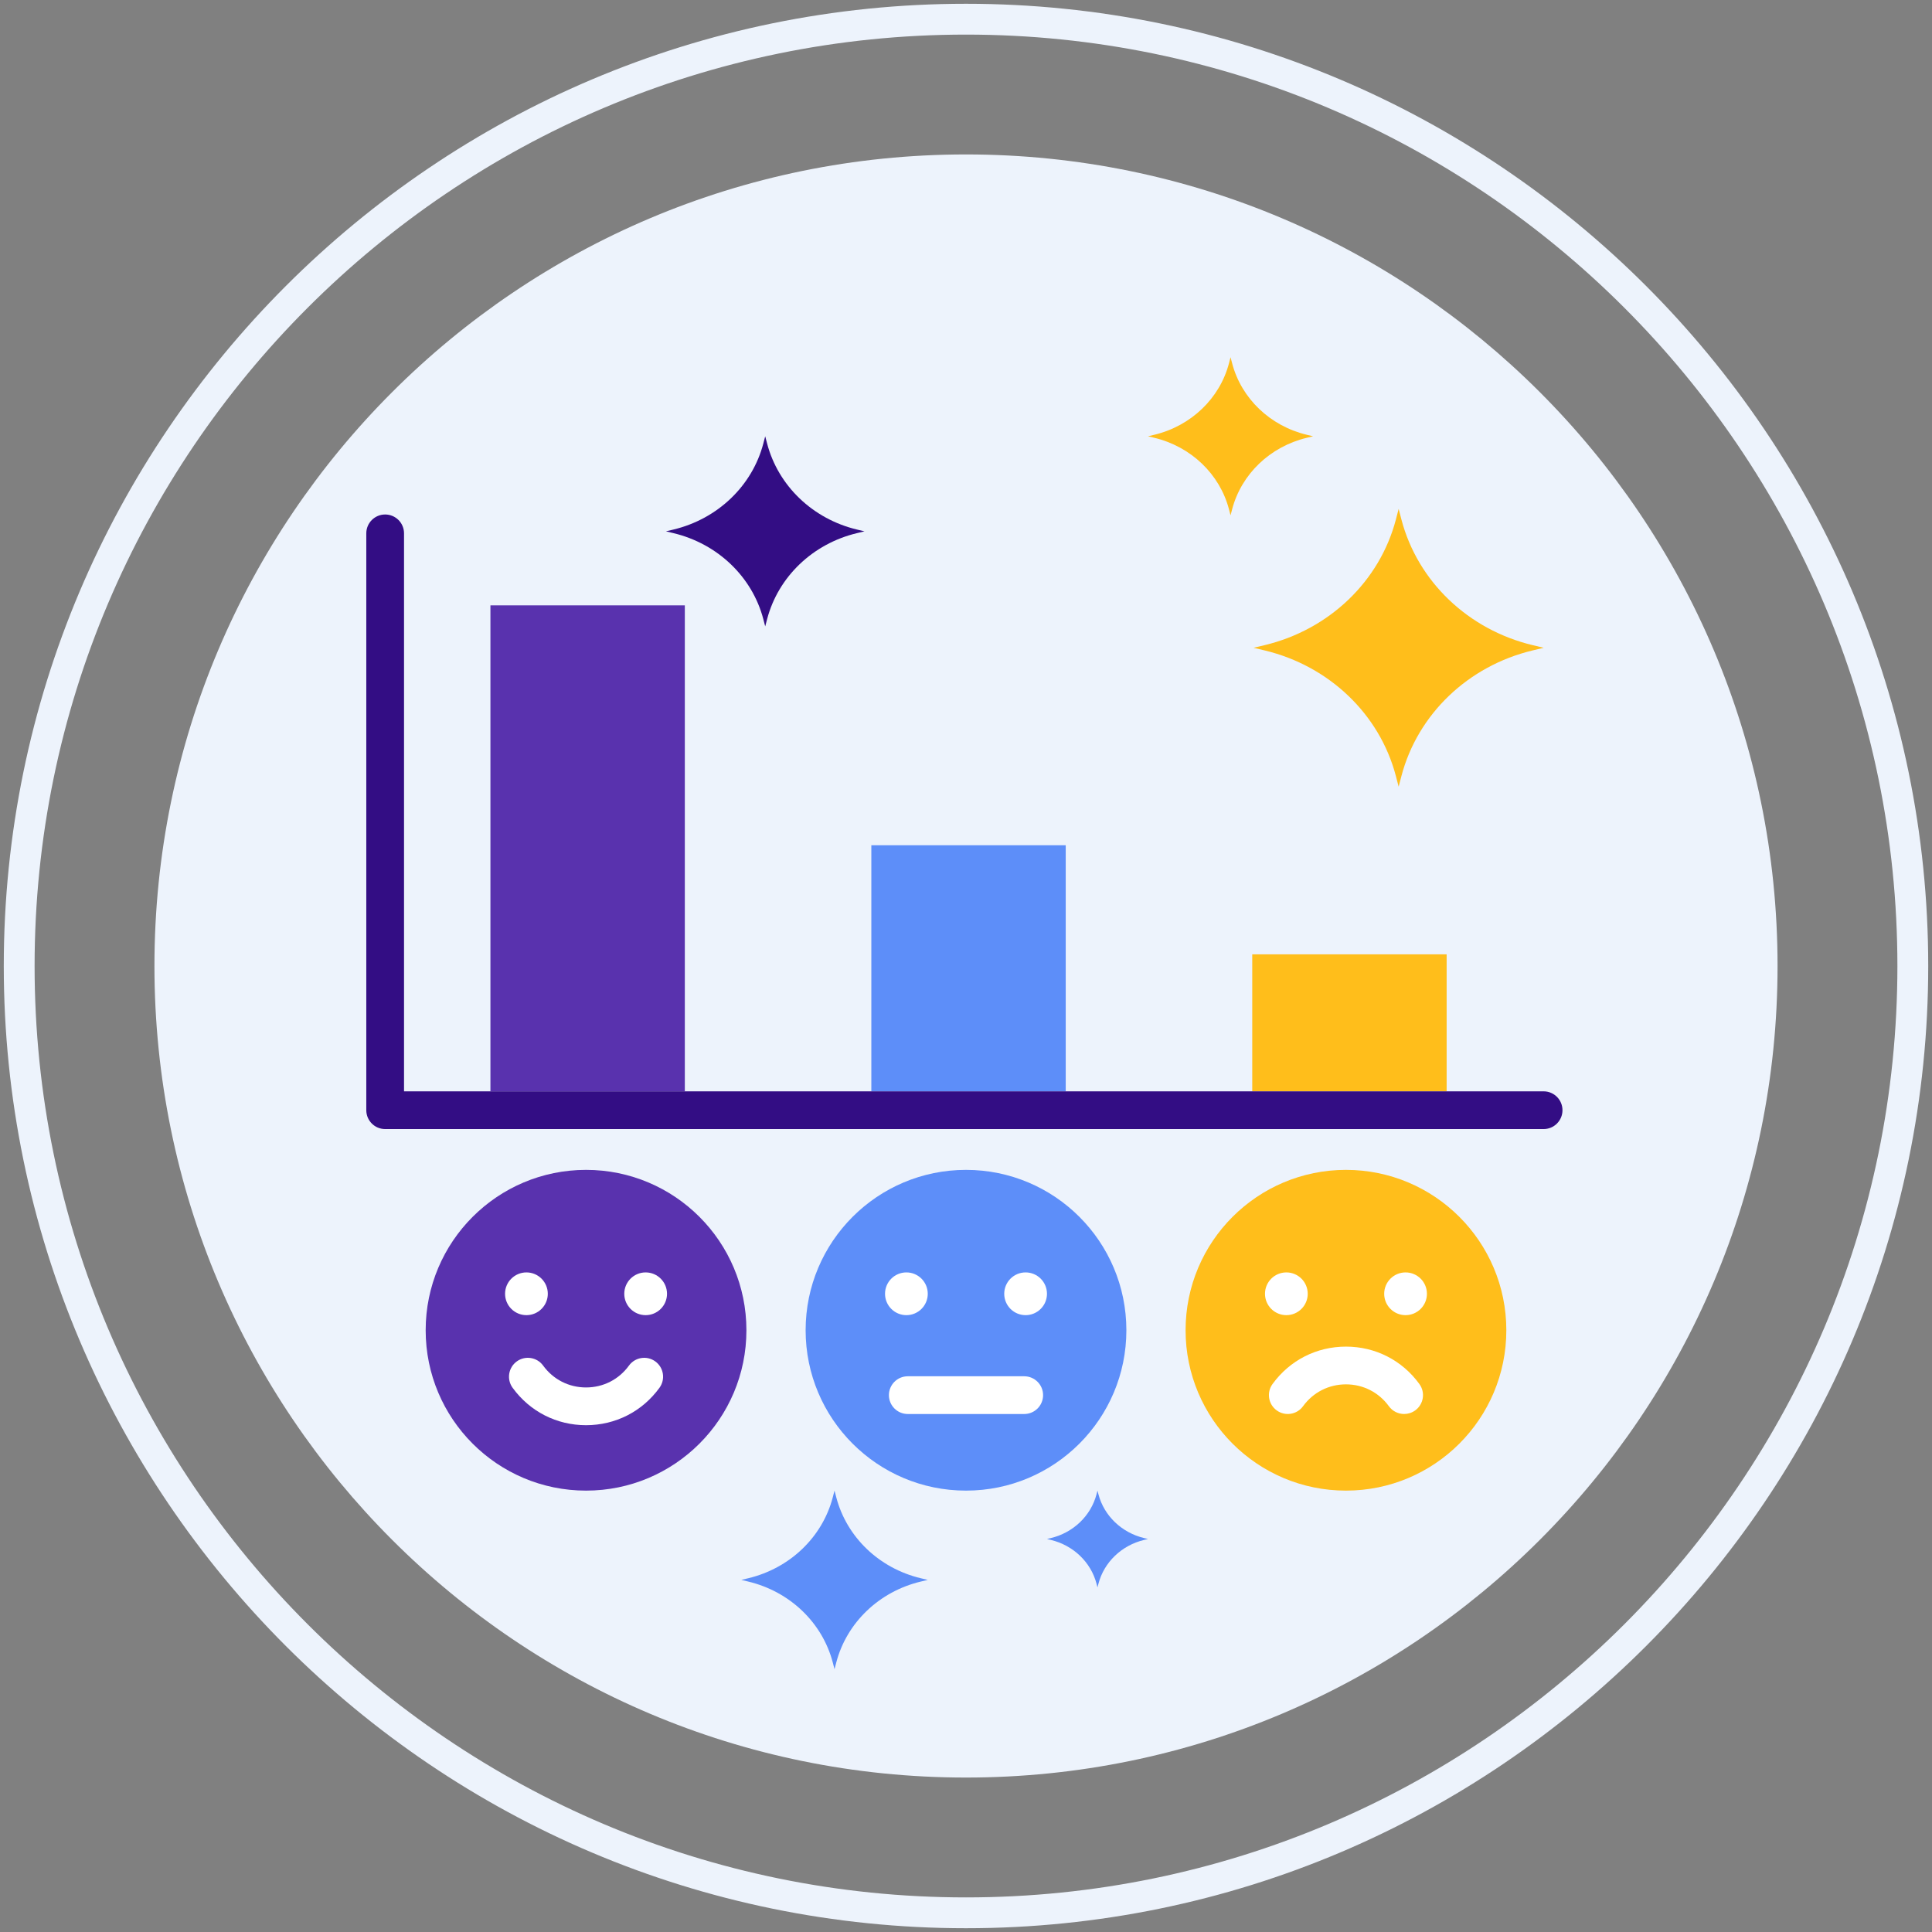 <?xml version="1.0" encoding="utf-8"?>
<!-- Generator: Adobe Illustrator 22.0.1, SVG Export Plug-In . SVG Version: 6.00 Build 0)  -->
<svg version="1.1" id="Layer_1" xmlns="http://www.w3.org/2000/svg" xmlns:xlink="http://www.w3.org/1999/xlink" x="0px" y="0px"
	 viewBox="0 0 512 512" style="enable-background:new 0 0 512 512;" xml:space="preserve">
<rect x="0" y="0" width="512" height="512" fill="#808080" stroke="none"/>
<style type="text/css">
	.st0{fill:#330D84;}
	.st1{fill:#EDF3FC;}
	.st2{fill:#5932AE;}
	.st3{fill:#FFFFFF;}
	.st4{fill:#FFE37B;}
	.st5{fill:#5D8EF9;}
	.st6{fill:#8C7BFD;}
	.st7{fill:#8AC9F9;}
	.st8{fill:#FFBE1B;}
	.st9{fill:#6857E5;}
</style>
<g>
	<g>
		<g>
			<path class="st1" d="M255.999,40.928c-118.778,0-215.071,96.294-215.071,215.074c0,118.776,96.293,215.068,215.071,215.068
				c118.778,0,215.071-96.292,215.071-215.068C471.07,137.222,374.777,40.928,255.999,40.928z"/>
		</g>
	</g>
	<g>
		<g>
			<path class="st1" d="M255.999,1C115.391,1,1,115.392,1,256.002C1,396.609,115.391,511,255.999,511
				C396.607,511,511,396.609,511,256.002C511,115.392,396.607,1,255.999,1z M255.999,502.832
				c-136.103,0-246.83-110.728-246.83-246.83c0-136.104,110.727-246.833,246.83-246.833c136.102,0,246.832,110.729,246.832,246.833
				C502.831,392.104,392.101,502.832,255.999,502.832z"/>
		</g>
	</g>
	<g>
		<g>
			<rect x="230.914" y="223.999" class="st5" width="51.516" height="65.217"/>
		</g>
	</g>
	<g>
		<g>
			<circle class="st2" cx="155.307" cy="352.529" r="42.5"/>
		</g>
	</g>
	<g>
		<g>
			<path class="st3" d="M139.512,337.202c-3.128,0-5.663,2.536-5.663,5.663c0,3.128,2.536,5.664,5.663,5.664
				s5.663-2.536,5.663-5.664C145.175,339.738,142.64,337.202,139.512,337.202z"/>
		</g>
	</g>
	<g>
		<g>
			<path class="st3" d="M171.102,337.202c-3.128,0-5.663,2.536-5.663,5.663c0,3.128,2.535,5.664,5.663,5.664
				c3.128,0,5.663-2.536,5.663-5.664C176.765,339.738,174.23,337.202,171.102,337.202z"/>
		</g>
	</g>
	<g>
		<g>
			<path class="st3" d="M173.663,360.79c-2.233-1.622-5.359-1.127-6.984,1.106c-2.675,3.683-6.82,5.794-11.371,5.794
				s-8.696-2.112-11.372-5.794c-1.623-2.234-4.751-2.729-6.984-1.106c-2.234,1.623-2.729,4.75-1.106,6.984
				c4.579,6.302,11.672,9.917,19.462,9.917c7.79,0,14.883-3.615,19.461-9.917C176.392,365.54,175.896,362.413,173.663,360.79z"/>
		</g>
	</g>
	<g>
		<g>
			<circle class="st5" cx="256" cy="352.529" r="42.5"/>
		</g>
	</g>
	<g>
		<g>
			<path class="st3" d="M240.205,337.202c-3.128,0-5.663,2.536-5.663,5.663c0,3.128,2.536,5.664,5.663,5.664
				s5.663-2.536,5.663-5.664C245.868,339.738,243.333,337.202,240.205,337.202z"/>
		</g>
	</g>
	<g>
		<g>
			<path class="st3" d="M271.795,337.202c-3.128,0-5.663,2.536-5.663,5.663c0,3.128,2.535,5.664,5.663,5.664
				c3.128,0,5.663-2.536,5.663-5.664C277.458,339.738,274.923,337.202,271.795,337.202z"/>
		</g>
	</g>
	<g>
		<g>
			<path class="st3" d="M271.428,364.727h-30.855c-2.761,0-5,2.239-5,5s2.239,5,5,5h30.855c2.761,0,5-2.239,5-5
				S274.189,364.727,271.428,364.727z"/>
		</g>
	</g>
	<g>
		<g>
			<circle class="st8" cx="356.693" cy="352.529" r="42.5"/>
		</g>
	</g>
	<g>
		<g>
			<path class="st3" d="M340.898,337.202c-3.128,0-5.663,2.536-5.663,5.663c0,3.128,2.536,5.664,5.663,5.664
				c3.128,0,5.663-2.536,5.663-5.664C346.561,339.738,344.026,337.202,340.898,337.202z"/>
		</g>
	</g>
	<g>
		<g>
			<path class="st3" d="M372.488,337.202c-3.128,0-5.663,2.536-5.663,5.663c0,3.128,2.536,5.664,5.663,5.664
				s5.663-2.536,5.663-5.664C378.151,339.738,375.616,337.202,372.488,337.202z"/>
		</g>
	</g>
	<g>
		<g>
			<path class="st3" d="M376.154,366.783c-4.578-6.302-11.672-9.916-19.461-9.916s-14.883,3.614-19.461,9.916
				c-1.623,2.234-1.128,5.361,1.106,6.984c2.234,1.624,5.361,1.128,6.984-1.106c2.675-3.682,6.82-5.794,11.372-5.794
				s8.696,2.112,11.372,5.794c0.978,1.347,2.503,2.062,4.049,2.062c1.019,0,2.047-0.311,2.935-0.956
				C377.282,372.144,377.777,369.017,376.154,366.783z"/>
		</g>
	</g>
	<g>
		<g>
			<rect x="129.97" y="160.426" class="st2" width="51.516" height="128.79"/>
		</g>
	</g>
	<g>
		<g>
			<rect x="331.858" y="252.91" class="st8" width="51.516" height="36.306"/>
		</g>
	</g>
	<g>
		<g>
			<path class="st0" d="M409.072,289.216h-302V141.344c0-2.761-2.239-5-5-5s-5,2.239-5,5v152.872c0,2.761,2.239,5,5,5h307
				c2.761,0,5-2.239,5-5S411.833,289.216,409.072,289.216z"/>
		</g>
	</g>
	<g>
		<g>
			<path class="st8" d="M406.167,170.972c-17.118-4.11-30.479-16.918-34.779-33.308l-0.733-2.801l-0.726,2.801
				c-4.296,16.389-17.664,29.198-34.788,33.308l-2.916,0.697l2.916,0.7c17.124,4.108,30.492,16.913,34.788,33.307l0.726,2.799
				l0.733-2.799c4.3-16.394,17.661-29.199,34.779-33.307l2.928-0.7L406.167,170.972z"/>
		</g>
	</g>
	<g>
		<g>
			<path class="st8" d="M346.32,115.222c-9.743-2.339-17.348-9.629-19.796-18.958l-0.417-1.595l-0.413,1.595
				c-2.445,9.329-10.054,16.619-19.801,18.958l-1.66,0.397l1.66,0.398c9.747,2.338,17.356,9.626,19.801,18.958l0.413,1.594
				l0.417-1.594c2.448-9.331,10.053-16.619,19.796-18.958l1.667-0.398L346.32,115.222z"/>
		</g>
	</g>
	<g>
		<g>
			<path class="st0" d="M227.093,140.332c-11.716-2.813-20.86-11.579-23.803-22.796l-0.502-1.917l-0.497,1.917
				c-2.94,11.217-12.09,19.983-23.81,22.796l-1.995,0.478l1.995,0.479c11.72,2.812,20.869,11.575,23.81,22.795l0.497,1.916
				l0.502-1.916c2.943-11.22,12.088-19.984,23.803-22.795l2.004-0.479L227.093,140.332z"/>
		</g>
	</g>
	<g>
		<g>
			<path class="st5" d="M243.986,418.242c-11.004-2.642-19.594-10.876-22.358-21.412l-0.471-1.801l-0.467,1.801
				c-2.762,10.536-11.356,18.77-22.364,21.412l-1.874,0.448l1.874,0.45c11.008,2.641,19.602,10.873,22.364,21.412l0.467,1.8
				l0.471-1.8c2.764-10.539,11.354-18.771,22.358-21.412l1.882-0.45L243.986,418.242z"/>
		</g>
	</g>
	<g>
		<g>
			<path class="st5" d="M303.213,407.606c-5.962-1.432-10.616-5.893-12.114-11.602l-0.255-0.976l-0.253,0.976
				c-1.496,5.708-6.153,10.17-12.117,11.602l-1.016,0.243l1.016,0.244c5.964,1.431,10.621,5.891,12.117,11.601l0.253,0.976
				l0.255-0.976c1.498-5.71,6.152-10.17,12.114-11.601l1.02-0.244L303.213,407.606z"/>
		</g>
	</g>
</g>
</svg>
